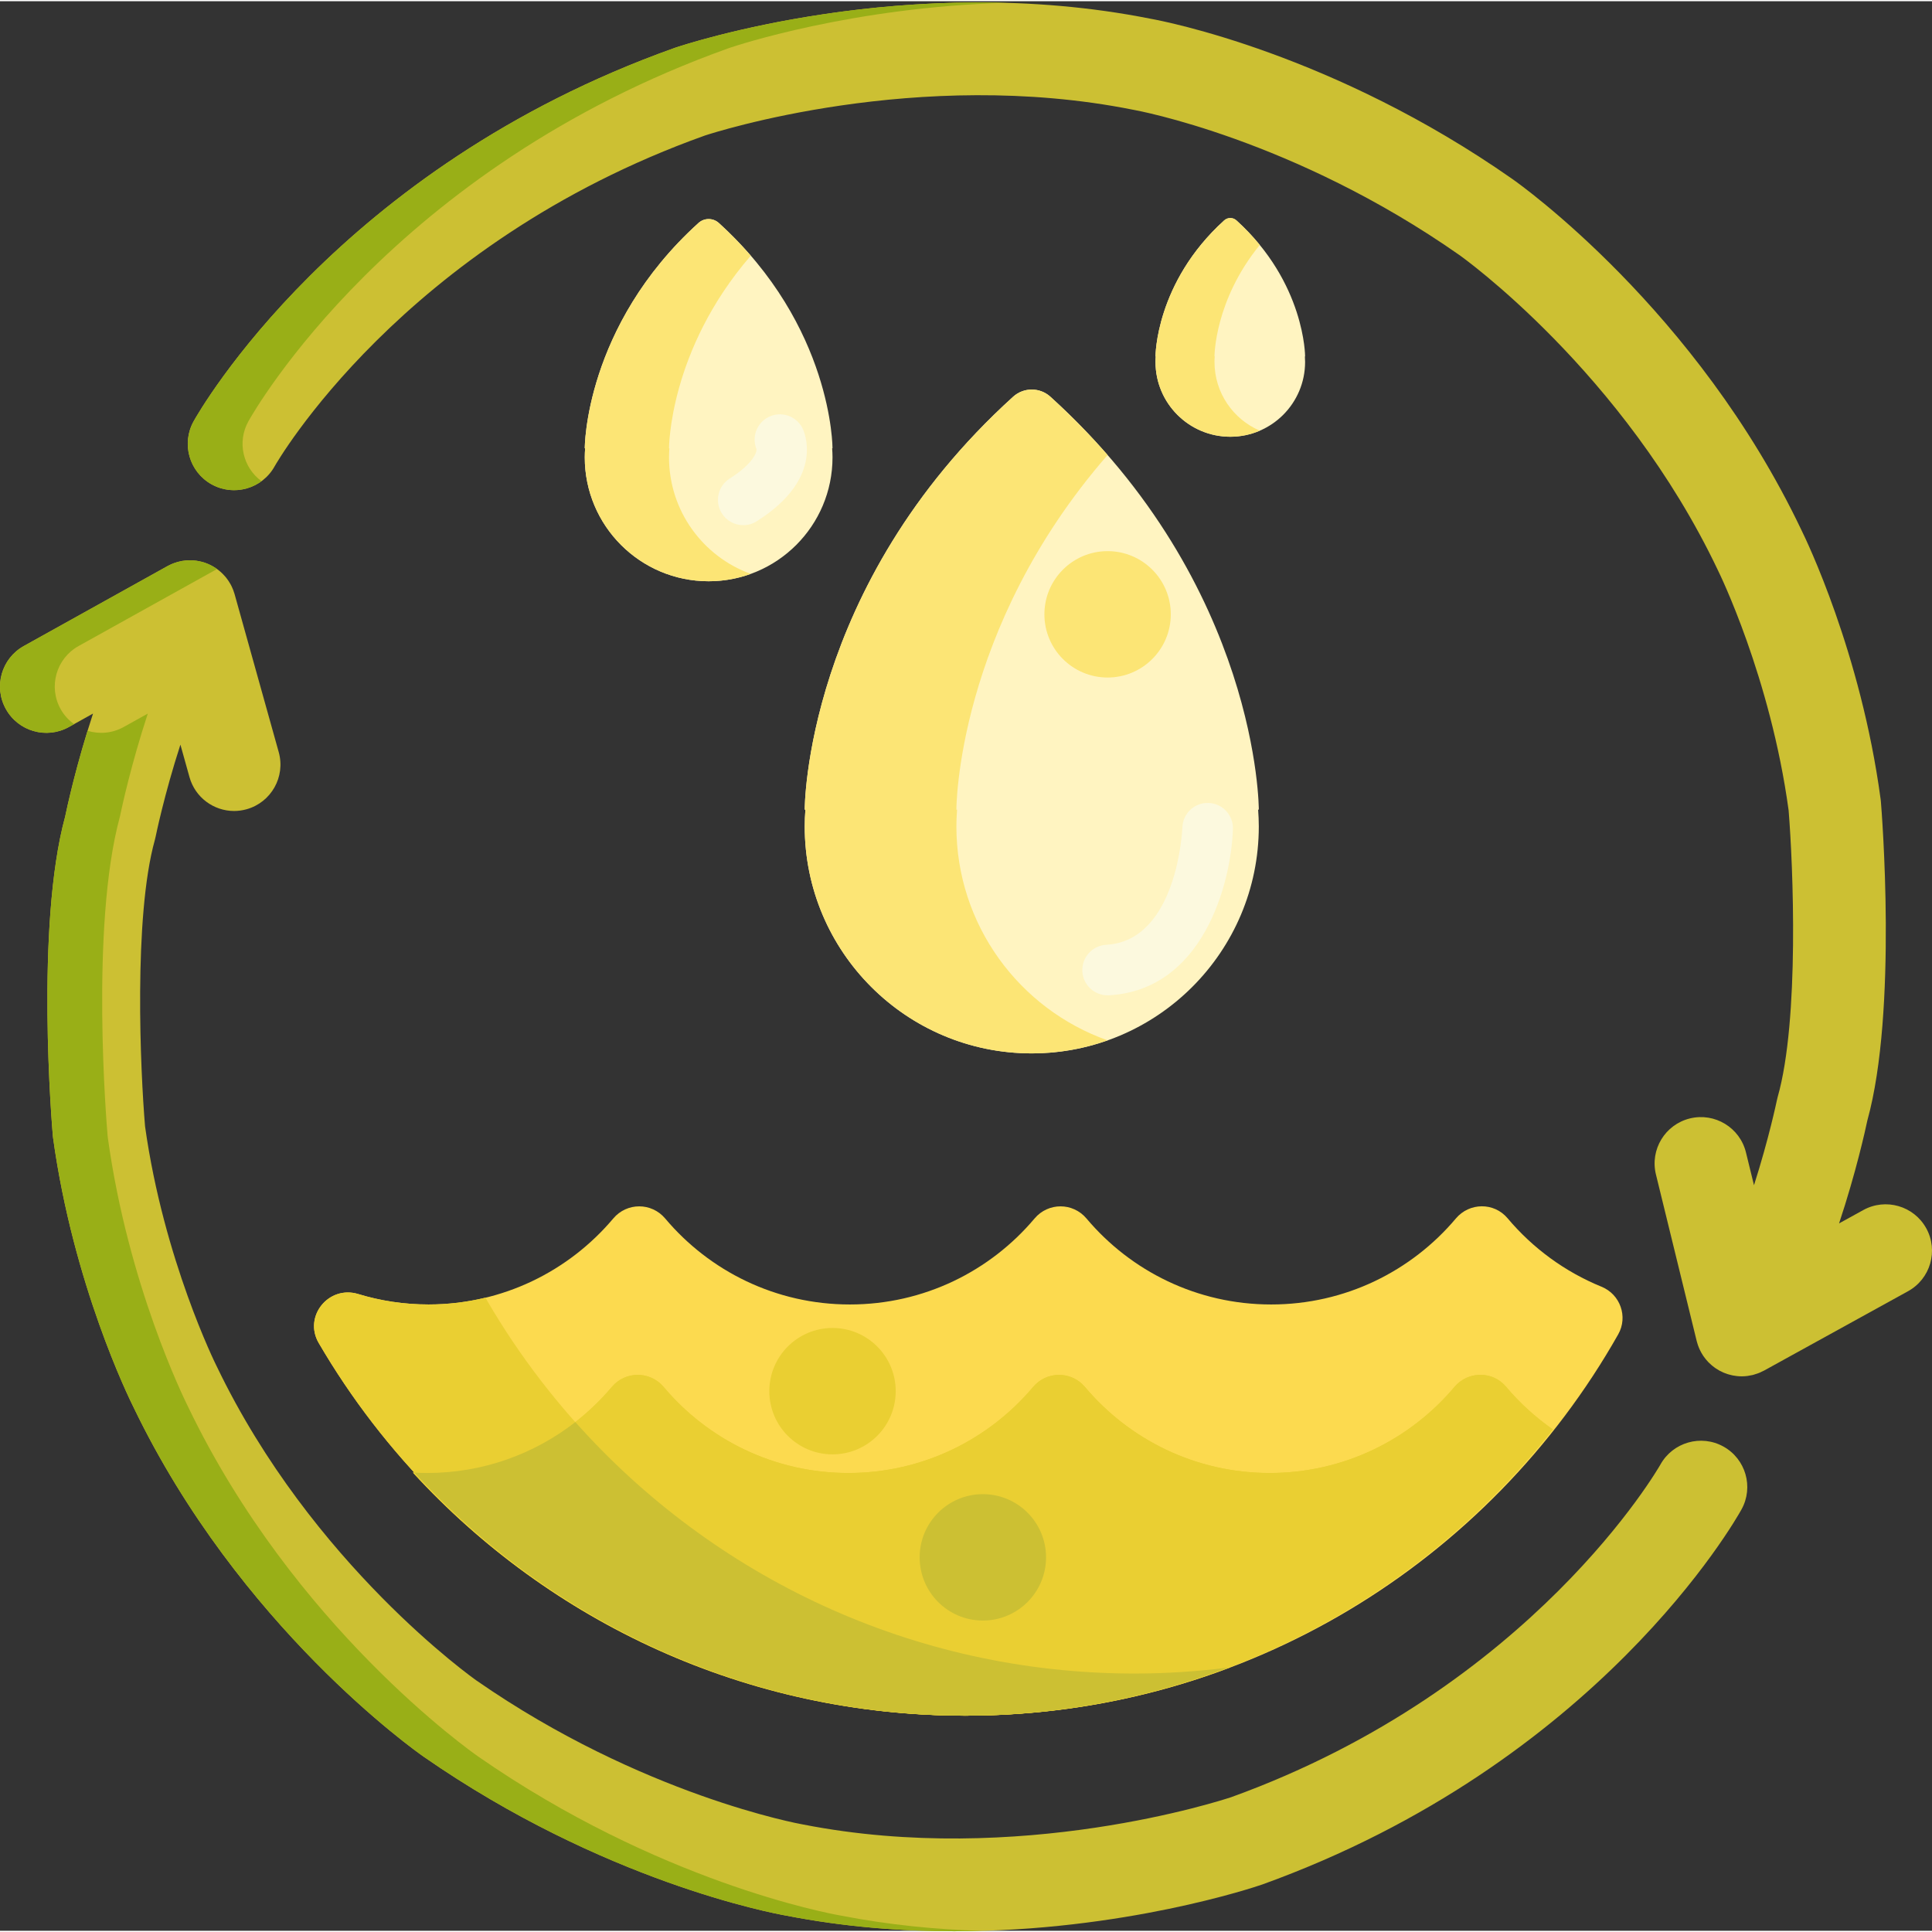 <svg height="458pt" viewBox="0 0 458.579 458" width="458pt" xmlns="http://www.w3.org/2000/svg"><rect x="0" y="0" width="458.579" height="458" fill="#333333" stroke="none"/><g fill="#fff4c1"><path d="m191.008 191.883s-.148-53.043 49.461-98c2.516-2.277 6.344-2.277 8.855 0 49.609 44.957 49.465 98 49.465 98l-.16.012c.094 1.309.16 2.625.16 3.957 0 29.766-24.129 53.891-53.891 53.891-29.762 0-53.891-24.125-53.891-53.891 0-1.332.066-2.648.16-3.957zm0 0"/><path d="m138.801 106.109s-.082-28.945 26.988-53.473c1.371-1.242 3.461-1.242 4.832 0 27.066 24.527 26.984 53.473 26.984 53.473l-.086.004c.051.715.086 1.434.086 2.16 0 16.238-13.164 29.402-29.402 29.402s-29.402-13.164-29.402-29.402c0-.727.035-1.445.086-2.16zm0 0"/><path d="m274.27 84.312s-.047-17.477 16.297-32.285c.828-.754 2.09-.754 2.918 0 16.34 14.809 16.293 32.285 16.293 32.285l-.051.004c.031.43.051.863.051 1.305 0 9.805-7.949 17.754-17.754 17.754-9.805 0-17.754-7.949-17.754-17.754 0-.441.023-.875.055-1.305zm0 0"/></g><path d="m357.836 288.871c-3.211-3.82-9.059-3.758-12.273.059-10.512 12.477-26.246 20.41-43.84 20.41s-33.324-7.93-43.836-20.41c-3.238-3.84-9.09-3.84-12.324 0-10.512 12.48-26.246 20.41-43.84 20.41s-33.324-7.93-43.836-20.41c-3.238-3.84-9.09-3.84-12.324 0-10.512 12.48-26.246 20.41-43.84 20.41-5.812 0-11.426-.867-16.711-2.48-6.984-2.129-13.043 5.301-9.363 11.613 30.832 52.863 88.152 88.469 153.641 88.469 66.328 0 124.277-36.527 154.812-90.516 2.363-4.176.484-9.488-3.961-11.297-8.707-3.547-16.348-9.172-22.305-16.258zm0 0" fill="#fcda4f"/><path d="m357.484 328.871c-3.211-3.82-9.059-3.758-12.27.059-10.516 12.477-26.246 20.41-43.84 20.41s-33.328-7.93-43.84-20.41c-3.234-3.84-9.09-3.84-12.324 0-10.512 12.48-26.246 20.41-43.836 20.41-17.594 0-33.328-7.93-43.84-20.41-3.234-3.84-9.09-3.84-12.324 0-10.512 12.48-26.246 20.41-43.836 20.41-1.137 0-2.258-.043-3.375-.109 32.508 35.445 79.168 57.711 130.941 57.711 56.594 0 107.07-26.605 139.641-67.945-4.125-2.887-7.867-6.281-11.098-10.125zm0 0" fill="#eacf32"/><path d="m227.008 195.852c0-1.332.066-2.648.16-3.957l-.16-.012s-.109-42.855 35.891-84.172c-4.055-4.648-8.555-9.281-13.574-13.828-2.512-2.277-6.34-2.277-8.855 0-49.609 44.953-49.461 98-49.461 98l.16.012c-.098 1.309-.16 2.625-.16 3.957 0 29.762 24.125 53.891 53.887 53.891 6.316 0 12.371-1.098 18-3.094-20.906-7.406-35.887-27.348-35.887-50.797zm0 0" fill="#fce575"/><path d="m158.801 108.273c0-.727.035-1.445.086-2.156l-.086-.008s-.051-23.23 19.402-45.707c-2.262-2.609-4.766-5.211-7.582-7.766-1.375-1.242-3.465-1.242-4.832 0-27.07 24.527-26.988 53.473-26.988 53.473l.086.004c-.051.715-.086 1.434-.086 2.16 0 16.238 13.164 29.402 29.402 29.402 3.512 0 6.879-.617 10-1.746-11.316-4.094-19.402-14.93-19.402-27.656zm0 0" fill="#fce575"/><path d="m288.27 85.621c0-.441.023-.875.055-1.305l-.055-.004s-.031-13.254 10.754-26.461c-1.598-1.957-3.43-3.914-5.539-5.824-.828-.75-2.09-.75-2.918 0-16.344 14.809-16.297 32.285-16.297 32.285l.055.004c-.031.43-.055.863-.055 1.305 0 9.805 7.949 17.754 17.754 17.754 2.488 0 4.852-.516 7-1.441-6.324-2.715-10.754-8.996-10.754-16.312zm0 0" fill="#fce575"/><path d="m457.211 291.254c-2.934-5.32-9.625-7.254-14.945-4.324l-5.746 3.168c4.039-12.152 6.246-22.215 6.715-24.438 7.223-26.082 3.379-73.668 3.211-75.691-.016-.188-.035-.371-.062-.555-4.676-34.816-17.715-61.699-18.824-63.938-24.871-52.242-66.781-82.012-68.559-83.258-42.512-29.777-82.637-37.469-85.867-38.051-57.668-11.492-110.719 6.141-112.949 6.898-.055.02-.109.039-.164.059-79.836 28.48-112.699 86.141-114.059 88.582-2.957 5.309-1.055 12.008 4.254 14.965 5.305 2.953 12.004 1.051 14.961-4.258.293-.523 30.086-52.789 102.137-78.531 2.043-.676 50.492-16.34 101.625-6.121.09.02.18.035.27.051.371.066 37.75 6.816 77.172 34.426.387.27 38.953 27.66 61.355 74.773.027.062.062.129.09.191.125.246 12.41 25.188 16.719 56.859 1.059 12.996 2.598 49.707-2.586 67.992-.074.262-.141.535-.195.805-.035.16-1.879 9.043-5.438 20.18l-1.906-7.785c-1.445-5.898-7.402-9.512-13.297-8.07-5.902 1.445-9.516 7.398-8.07 13.301l9.672 39.527c.012.051.031.098.043.148.043.172.098.348.152.52.039.125.078.254.121.375.055.156.113.305.176.457.055.141.109.277.172.414.055.125.117.246.18.367.074.156.152.312.234.461.055.098.113.188.172.285.102.168.203.336.309.5.055.078.109.148.164.227.125.172.25.348.383.512.055.07.113.133.168.199.141.168.281.332.43.488.016.016.031.035.043.051.039.039.078.07.117.109.191.195.395.383.602.562.086.074.172.148.258.219.184.148.371.293.566.434.094.066.188.137.281.199.238.16.484.309.73.445.047.027.094.059.141.086.297.16.602.305.91.438.09.035.18.066.266.102.234.094.473.18.711.258.094.031.188.059.285.086.25.074.5.137.758.191.078.02.156.035.234.051.301.059.602.102.906.137.035.004.07.008.109.012.348.035.699.059 1.055.059.445 0 .895-.031 1.344-.086.18-.023.359-.066.535-.098.25-.043.496-.074.746-.137.016 0 .027-.008.043-.012.098-.023.199-.062.297-.09.32-.086.633-.188.934-.301.125-.047.242-.098.367-.148.297-.125.586-.262.867-.41.062-.031.125-.055.188-.086l34.168-18.836c5.32-2.934 7.258-9.621 4.324-14.945zm0 0" fill="#ccc033"/><path d="m409.07 343.062c-5.301-2.941-11.992-1.031-14.949 4.266-.297.527-30.332 53.082-101.844 78.945-1.984.664-50.402 16.539-101.605 6.508-.074-.016-.172-.031-.25-.047-.375-.066-38.039-6.844-77.32-34.133-.387-.27-39.059-27.512-61.641-74.539-.027-.059-.062-.129-.094-.188-.125-.25-12.504-25.141-16.934-56.797-1.105-13.008-2.781-49.734 2.324-68.004.074-.266.141-.535.191-.805.035-.168 2.02-9.918 5.875-21.809l2.152 7.703c1.355 4.859 5.773 8.043 10.586 8.043.98 0 1.977-.133 2.965-.41 5.852-1.633 9.27-7.703 7.637-13.551l-10.477-37.504c0-.004 0-.008 0-.008-.094-.328-.203-.652-.328-.973-.039-.105-.086-.207-.129-.309-.086-.207-.176-.41-.273-.613-.062-.125-.125-.246-.191-.367-.094-.168-.191-.336-.293-.5-.078-.129-.152-.258-.238-.383-.098-.148-.207-.297-.316-.441-.094-.125-.18-.25-.277-.367-.125-.16-.266-.309-.402-.461-.156-.172-.316-.34-.484-.5-.152-.152-.309-.301-.473-.441-.098-.086-.199-.16-.297-.242-.164-.129-.328-.258-.496-.379-.102-.074-.207-.145-.312-.215-.176-.113-.352-.227-.527-.328-.109-.066-.223-.129-.332-.188-.184-.098-.367-.191-.551-.277-.117-.055-.234-.109-.352-.16-.188-.082-.375-.152-.566-.223-.125-.043-.242-.094-.367-.133-.223-.07-.453-.133-.68-.191-.223-.055-.449-.102-.672-.145-.164-.031-.324-.062-.488-.086-.168-.023-.34-.039-.512-.055-.156-.016-.312-.031-.469-.039-.168-.008-.336-.012-.5-.012-.18-.004-.355.004-.535.008-.145.008-.289.012-.438.027-.262.02-.523.055-.781.094-.066.008-.133.016-.199.027-.344.059-.684.137-1.023.23-.016.004-.031.008-.047.012-.055.016-.102.035-.152.051-.262.074-.516.16-.773.258-.113.043-.227.09-.34.137-.191.078-.383.164-.57.258-.137.066-.273.133-.406.203-.047.027-.098.047-.145.074l-34.094 18.965c-5.312 2.953-7.219 9.648-4.266 14.957 2.949 5.309 9.648 7.219 14.957 4.27l5.734-3.191c-3.992 12.168-6.16 22.238-6.621 24.465-7.121 26.109-3.098 73.684-2.922 75.707.016.184.039.367.062.555 4.812 34.812 17.965 61.652 19.07 63.867 25.074 52.141 67.098 81.75 68.875 82.988 42.625 29.613 82.777 37.152 86.012 37.723 13.785 2.691 27.297 3.727 39.914 3.727 40.207-.004 71.312-10.477 73.008-11.059.055-.02.109-.035.164-.055 79.73-28.789 112.371-86.574 113.723-89.02 2.93-5.309 1.004-11.977-4.297-14.922zm0 0" fill="#ccc033"/><path d="m357.484 328.871c-3.211-3.82-9.059-3.758-12.27.059-10.516 12.477-26.246 20.41-43.84 20.41s-33.328-7.93-43.84-20.41c-3.234-3.84-9.09-3.84-12.324 0-10.512 12.48-26.246 20.41-43.836 20.41-17.594 0-33.328-7.93-43.84-20.41-3.234-3.84-9.09-3.84-12.324 0-10.512 12.48-26.246 20.41-43.836 20.41-1.137 0-2.258-.043-3.375-.109 32.508 35.445 79.168 57.711 130.941 57.711 56.594 0 107.07-26.605 139.641-67.945-4.125-2.887-7.867-6.281-11.098-10.125zm0 0" fill="#eacf32"/><path d="m269.289 396.941c-65.488 0-122.809-35.602-153.641-88.469-.148-.25-.273-.504-.391-.758-4.34 1.051-8.871 1.625-13.535 1.625-5.816 0-11.426-.867-16.711-2.48-6.988-2.129-13.043 5.305-9.367 11.613 30.836 52.863 88.156 88.469 153.645 88.469 22.094 0 43.25-4.07 62.781-11.473-7.461.957-15.062 1.473-22.781 1.473zm0 0" fill="#eacf32"/><path d="m136.559 337.254c-9.711 7.57-21.918 12.086-35.188 12.086-1.012 0-2.012-.039-3.008-.09 32.477 35.395 79.062 57.641 130.762 57.688 21.969-.023 43.008-4.066 62.438-11.414-7.297.918-14.727 1.418-22.273 1.418-52.73 0-100.156-23.094-132.73-59.688zm0 0" fill="#ccc033"/><path d="m58.961 99.707c1.359-2.441 34.223-60.102 114.062-88.582.055-.02.109-.039.164-.059 1.59-.539 29.082-9.68 65.664-10.684-42.891-1.219-76.887 10.082-78.664 10.684-.055.02-.109.039-.164.059-79.84 28.48-112.703 86.141-114.062 88.582-2.957 5.309-1.051 12.008 4.258 14.965 3.875 2.16 8.492 1.715 11.852-.746-4.414-3.234-5.84-9.316-3.109-14.219zm0 0" fill="#99af17"/><path d="m199.559 454.391c-3.234-.566-43.387-8.109-86.012-37.723-1.777-1.238-43.801-30.852-68.875-82.988-1.105-2.215-14.258-29.055-19.07-63.867-.023-.188-.047-.371-.062-.555-.176-2.023-4.199-49.598 2.922-75.707.461-2.227 2.629-12.297 6.621-24.465l-5.734 3.191c-2.719 1.512-5.805 1.738-8.562.895-3.164 10.281-4.914 18.406-5.324 20.375-7.121 26.113-3.098 73.688-2.922 75.707.016.188.039.371.062.555 4.812 34.816 17.965 61.656 19.07 63.867 25.074 52.141 67.098 81.754 68.875 82.992 42.625 29.613 82.777 37.152 86.012 37.723 13.785 2.691 27.297 3.723 39.914 3.723 2.25 0 4.465-.035 6.652-.098-10.762-.301-22.062-1.379-33.566-3.625zm0 0" fill="#99af17"/><path d="m17.586 171.586c-1.277-.914-2.383-2.109-3.199-3.574-2.953-5.309-1.043-12.008 4.266-14.961l32.863-18.277c-.008-.004-.016-.012-.023-.016-.102-.074-.211-.145-.316-.215-.172-.113-.348-.227-.527-.332-.109-.062-.219-.125-.332-.188-.18-.098-.363-.188-.547-.273-.117-.055-.234-.113-.352-.164-.188-.078-.379-.148-.57-.219-.121-.043-.242-.094-.363-.133-.227-.074-.453-.133-.68-.191-.223-.059-.449-.105-.676-.145-.16-.031-.32-.062-.484-.086-.172-.023-.34-.039-.512-.059-.156-.012-.312-.027-.469-.035-.168-.008-.336-.012-.5-.016-.18 0-.355.004-.535.012-.145.008-.293.012-.438.023-.262.023-.523.055-.785.098-.062.008-.129.012-.195.023-.344.062-.684.141-1.023.234-.016.004-.031.004-.047.008-.055.016-.102.039-.156.055-.258.074-.516.16-.77.258-.113.043-.227.09-.34.137-.191.078-.383.164-.57.254-.137.066-.273.133-.406.207-.047.023-.098.047-.145.074l-34.098 18.961c-5.309 2.953-7.219 9.652-4.266 14.961 2.953 5.309 9.652 7.219 14.961 4.266zm0 0" fill="#99af17"/><path d="m277.898 145.527c0 8.285-6.715 15-15 15-8.285 0-15-6.715-15-15s6.715-15 15-15c8.285 0 15 6.715 15 15zm0 0" fill="#fce575"/><path d="m262.895 235.957c-3.16 0-5.809-2.469-5.988-5.664-.184-3.309 2.348-6.141 5.656-6.324 16.965-.953 18.078-27.609 18.09-27.879.113-3.312 2.875-5.906 6.203-5.789 3.312.113 5.902 2.891 5.789 6.203-.453 13.098-7.18 38.199-29.41 39.445-.113.008-.23.008-.34.008zm0 0" fill="#fcf9de"/><path d="m248.289 369.363c0 8.285-6.715 15-15 15-8.285 0-15-6.715-15-15 0-8.285 6.715-15 15-15 8.285 0 15 6.715 15 15zm0 0" fill="#ccc033"/><path d="m212.605 329.918c0 8.285-6.715 15-15 15-8.285 0-15-6.715-15-15 0-8.285 6.715-15 15-15 8.285 0 15 6.715 15 15zm0 0" fill="#eacf32"/><path d="m176.422 124.363c-1.988 0-3.938-.988-5.078-2.793-1.77-2.801-.934-6.508 1.867-8.277 5.438-3.441 6.43-6.156 6.363-6.953-1.176-2.844 0-6.164 2.785-7.609 2.941-1.527 6.562-.379 8.09 2.562.242.469 5.785 11.637-10.828 22.141-.992.629-2.102.93-3.199.93zm3.371-17.555c0 .004.004.008.004.008s-.004-.004-.004-.008zm-.004-.004s.004.004.004.004-.004-.004-.004-.004zm-.004-.008s.004 0 .004.004c0 0-.004-.004-.004-.004zm0 0" fill="#fcf9de"/></svg>